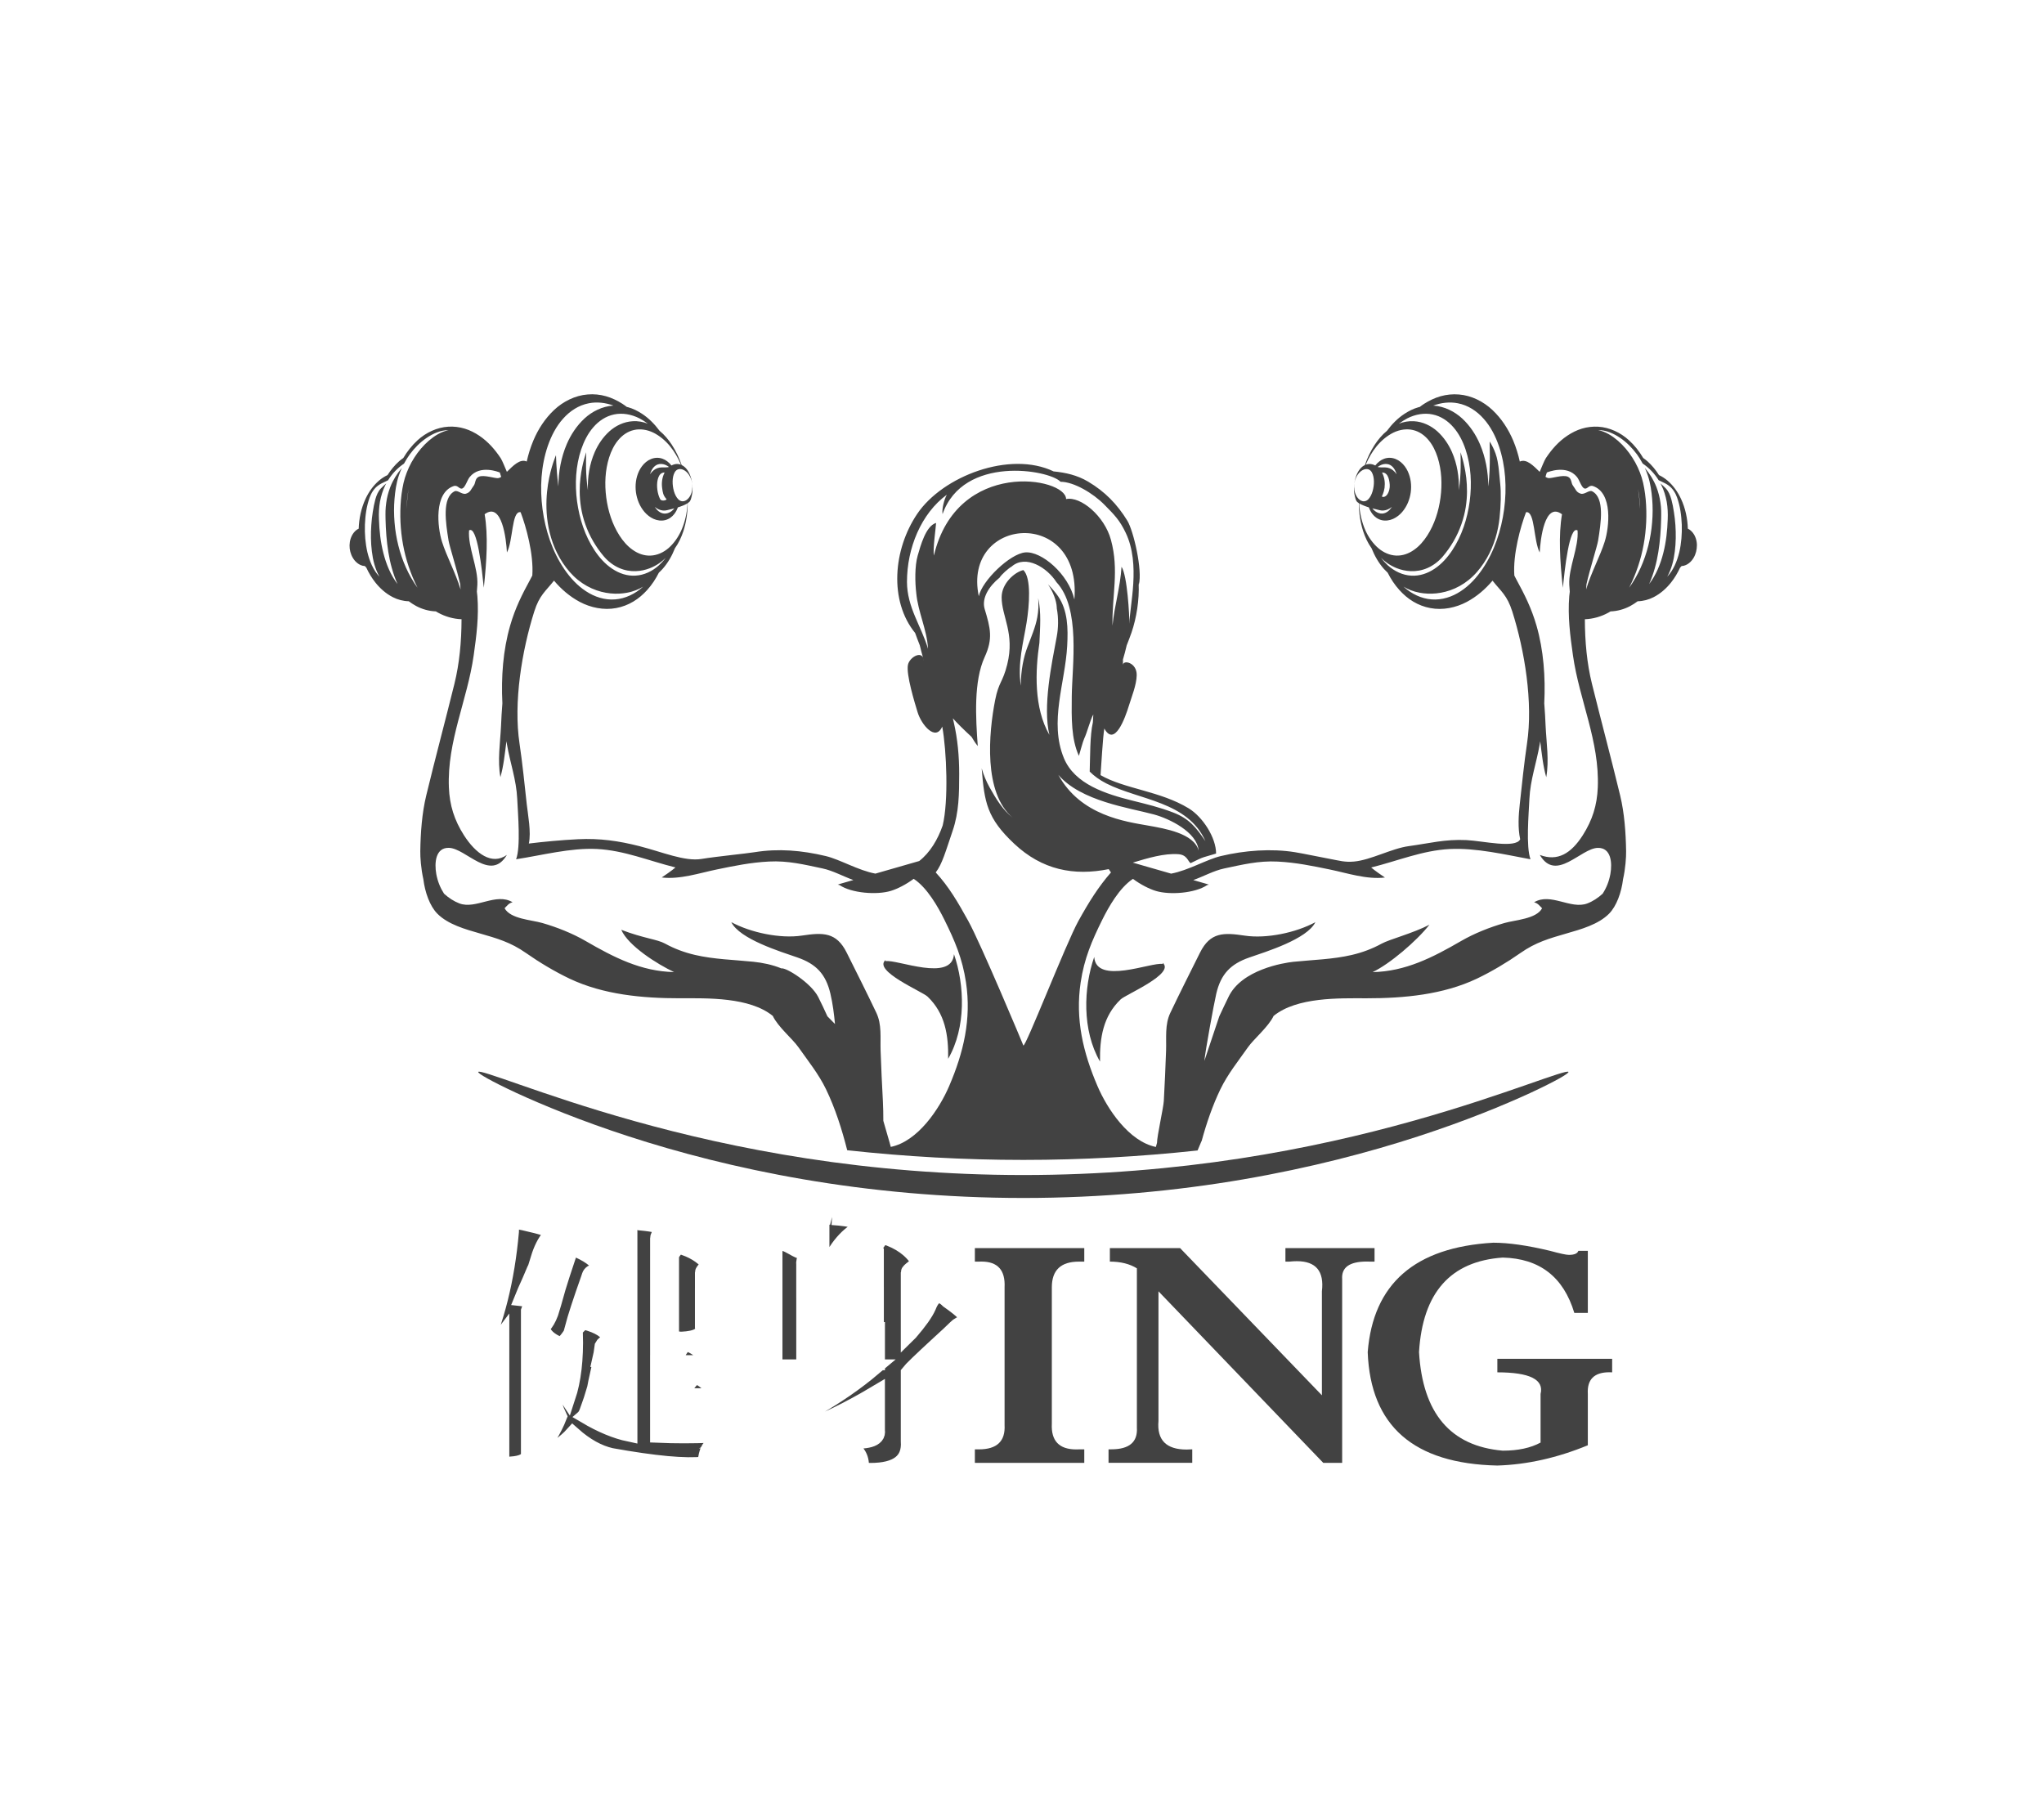 <?xml version="1.0" encoding="utf-8"?>
<!-- Generator: Adobe Illustrator 16.0.0, SVG Export Plug-In . SVG Version: 6.00 Build 0)  -->
<!DOCTYPE svg PUBLIC "-//W3C//DTD SVG 1.1//EN" "http://www.w3.org/Graphics/SVG/1.1/DTD/svg11.dtd">
<svg version="1.1" id="Layer_1" xmlns="http://www.w3.org/2000/svg" xmlns:xlink="http://www.w3.org/1999/xlink" x="0px" y="0px"
	 width="126.877px" height="112.438px" viewBox="0 0 126.877 112.438" enable-background="new 0 0 126.877 112.438"
	 xml:space="preserve">
<rect fill="#FFFFFF" width="126.877" height="112.438"/>
<path fill="#424242" d="M54.969,59.662v-0.07c-0.807,0.663,2.278,1.958,2.601,2.264c1.1,1.045,1.309,2.408,1.285,3.865
	c1.126-1.955,1.023-4.577,0.361-6.493C59.091,60.986,55.671,59.534,54.969,59.662"/>
<path fill="#424242" d="M72.168,59.766v0.07c-0.702-0.127-4.123,1.324-4.247-0.435c-0.662,1.916-0.765,4.538,0.36,6.494
	c-0.022-1.458,0.187-2.821,1.286-3.865C69.89,61.724,72.975,60.429,72.168,59.766"/>
<path fill="#424242" d="M105.188,33.24c-0.066-0.126-0.158-0.246-0.28-0.34c-0.041-0.032-0.088-0.059-0.138-0.082
	c-0.021-0.634-0.152-1.264-0.425-1.853c-0.196-0.419-0.469-0.815-0.836-1.131c-0.159-0.137-0.339-0.253-0.531-0.344
	c-0.197-0.314-0.435-0.606-0.718-0.859c-0.082-0.072-0.169-0.139-0.26-0.201c-0.241-0.408-0.535-0.785-0.893-1.109
	c-0.516-0.467-1.192-0.792-1.894-0.834c-0.349-0.021-0.697,0.021-1.023,0.12c-0.325,0.098-0.626,0.253-0.9,0.436
	c-0.55,0.367-0.982,0.863-1.334,1.395c-0.104,0.16-0.271,0.597-0.383,0.851c-0.378-0.368-0.816-0.833-1.234-0.64
	c-0.099-0.446-0.235-0.886-0.414-1.312c-0.296-0.697-0.718-1.354-1.283-1.886c-0.562-0.529-1.305-0.904-2.082-0.965
	c-0.386-0.033-0.774,0.007-1.139,0.11c-0.364,0.103-0.703,0.268-1.014,0.465c-0.097,0.062-0.19,0.13-0.281,0.199
	c-0.029,0.008-0.06,0.014-0.088,0.021c-0.308,0.089-0.59,0.23-0.847,0.398c-0.438,0.284-0.796,0.656-1.096,1.061
	c-0.304,0.248-0.552,0.549-0.761,0.865c-0.259,0.397-0.46,0.822-0.612,1.263c-0.058,0.027-0.109,0.059-0.155,0.096
	c-0.115,0.093-0.199,0.205-0.266,0.321c-0.11,0.195-0.176,0.402-0.215,0.612c-0.008,0.043-0.016,0.085-0.021,0.127
	c0.034-0.253,0.14-0.501,0.312-0.684c0.085-0.09,0.188-0.162,0.294-0.198c0.107-0.038,0.213-0.033,0.295,0
	c0.163,0.071,0.24,0.247,0.284,0.437c0.041,0.191,0.042,0.4,0.015,0.605c-0.028,0.206-0.082,0.407-0.172,0.582
	c-0.092,0.172-0.212,0.322-0.39,0.348c-0.088,0.012-0.191-0.013-0.285-0.078c-0.093-0.063-0.173-0.16-0.231-0.27
	c-0.118-0.22-0.154-0.487-0.121-0.742c-0.006,0.043-0.01,0.086-0.013,0.13c-0.017,0.213-0.009,0.43,0.047,0.646
	c0.035,0.13,0.055,0.291,0.174,0.379c0.022,0.018,0.046,0.033,0.071,0.05c0.007,0.59,0.089,1.181,0.273,1.752
	c0.122,0.365,0.286,0.725,0.518,1.048c0.186,0.462,0.431,0.905,0.771,1.289c0.074,0.08,0.15,0.156,0.23,0.231
	c0.195,0.386,0.433,0.752,0.73,1.078c0.246,0.272,0.53,0.521,0.855,0.714c0.323,0.194,0.688,0.335,1.069,0.404
	c0.766,0.145,1.579-0.023,2.261-0.386c0.619-0.331,1.15-0.792,1.594-1.317c0.518,0.658,0.905,0.899,1.227,1.917
	c0.765,2.421,1.3,5.632,0.912,8.205c-0.175,1.163-0.322,2.606-0.45,3.772c-0.071,0.651-0.127,1.448,0.027,2.159
	c-0.278,0.587-2.307,0.102-3.331,0.051c-1.351-0.065-2.295,0.201-3.587,0.375c-1.064,0.145-2.344,0.86-3.396,0.957
	c-0.567,0.053-0.907-0.056-1.477-0.161c-0.819-0.151-1.607-0.326-2.195-0.421c-1.456-0.233-3.103-0.115-4.602,0.243
	c-0.871,0.208-2.021,0.894-3.079,1.089l-2.379-0.684c0.938-0.284,1.952-0.588,2.829-0.523c0.549,0.04,0.592,0.449,0.758,0.557
	c0.918-0.46,0.766-0.338,1.583-0.597c0-0.999-0.836-2.279-1.7-2.806c-1.772-1.08-3.982-1.202-5.472-2.062
	c0.04-0.521,0.144-2.388,0.235-2.893c0.632,1.164,1.287-0.637,1.527-1.425c0.162-0.531,0.472-1.277,0.483-1.885
	c0.015-0.796-0.854-0.975-0.852-0.63c0.003-0.299,0,0-0.002-0.345c0.084-0.28,0.162-0.572,0.231-0.873
	c0.11-0.283,0.218-0.556,0.301-0.799c0.311-0.908,0.488-2.03,0.443-3.04c-0.004-0.104,0.005-0.001,0.01,0.074
	c0.24-0.889-0.329-3.355-0.713-3.978c-0.636-1.034-1.393-1.806-2.435-2.425c-0.683-0.404-1.397-0.56-2.141-0.634
	c-2.714-1.301-6.887,0.296-8.465,2.634c-1.503,2.226-1.751,5.408-0.13,7.396c0.082,0.236,0.186,0.498,0.291,0.771
	c0.062,0.261,0.128,0.514,0.199,0.76c-0.168-0.398-0.834-0.007-0.935,0.436c-0.132,0.593,0.435,2.417,0.597,2.95
	c0.24,0.787,1.119,1.841,1.53,0.891c0.277,1.521,0.396,4.626,0.027,6.142c-0.305,0.877-0.788,1.684-1.456,2.205l-2.719,0.781
	c-1.059-0.195-2.209-0.881-3.079-1.089c-1.5-0.358-2.948-0.477-4.405-0.243c-0.588,0.095-2.331,0.261-3.31,0.421
	c-1.042,0.172-2.438-0.433-3.865-0.796c-1.264-0.322-2.45-0.495-3.802-0.428c-1.023,0.05-2.147,0.157-3.052,0.268
	c0.154-0.711-0.056-1.773-0.128-2.425c-0.127-1.166-0.274-2.609-0.449-3.772c-0.388-2.573,0.148-5.784,0.913-8.205
	c0.321-1.018,0.708-1.259,1.226-1.917c0.443,0.525,0.975,0.986,1.594,1.317c0.682,0.362,1.496,0.53,2.261,0.386
	c0.382-0.069,0.745-0.21,1.069-0.404c0.325-0.193,0.609-0.441,0.856-0.714c0.296-0.326,0.535-0.692,0.729-1.078
	c0.079-0.075,0.157-0.151,0.229-0.231c0.342-0.384,0.588-0.827,0.771-1.289c0.232-0.323,0.396-0.683,0.519-1.048
	c0.185-0.571,0.268-1.162,0.272-1.752c0.025-0.017,0.05-0.032,0.073-0.05c0.119-0.088,0.138-0.249,0.173-0.379
	c0.056-0.217,0.063-0.434,0.047-0.646c-0.004-0.044-0.007-0.087-0.013-0.13c0.033,0.255-0.003,0.522-0.121,0.742
	c-0.059,0.109-0.139,0.206-0.231,0.27c-0.094,0.065-0.197,0.09-0.285,0.078c-0.178-0.025-0.298-0.176-0.39-0.348
	c-0.09-0.175-0.145-0.376-0.172-0.582c-0.026-0.205-0.026-0.414,0.015-0.605c0.044-0.189,0.12-0.365,0.284-0.437
	c0.082-0.033,0.188-0.038,0.294,0c0.106,0.036,0.21,0.108,0.296,0.198c0.171,0.183,0.276,0.431,0.311,0.684
	c-0.006-0.042-0.014-0.084-0.021-0.127c-0.039-0.21-0.104-0.417-0.214-0.612c-0.067-0.116-0.151-0.229-0.267-0.321
	c-0.045-0.037-0.099-0.068-0.155-0.096c-0.152-0.44-0.354-0.865-0.612-1.263c-0.209-0.316-0.457-0.617-0.761-0.865
	c-0.301-0.404-0.659-0.776-1.096-1.061c-0.258-0.168-0.54-0.31-0.847-0.398c-0.029-0.008-0.059-0.014-0.088-0.021
	c-0.091-0.069-0.184-0.137-0.281-0.199c-0.311-0.197-0.649-0.362-1.014-0.465c-0.364-0.104-0.752-0.144-1.139-0.11
	c-0.776,0.061-1.521,0.436-2.082,0.965c-0.564,0.532-0.987,1.188-1.282,1.886c-0.18,0.427-0.316,0.866-0.415,1.312
	c-0.418-0.193-0.856,0.271-1.232,0.64c-0.113-0.254-0.28-0.69-0.386-0.851c-0.351-0.531-0.783-1.027-1.333-1.395
	c-0.274-0.183-0.575-0.338-0.901-0.436c-0.325-0.099-0.674-0.142-1.022-0.12c-0.701,0.042-1.378,0.367-1.894,0.834
	c-0.356,0.324-0.651,0.701-0.893,1.109c-0.09,0.062-0.178,0.129-0.26,0.201c-0.282,0.253-0.521,0.545-0.718,0.859
	c-0.193,0.091-0.372,0.207-0.531,0.344c-0.367,0.315-0.64,0.712-0.836,1.131c-0.272,0.589-0.403,1.219-0.425,1.853
	c-0.049,0.023-0.097,0.05-0.138,0.082c-0.122,0.094-0.214,0.214-0.279,0.34c-0.133,0.257-0.17,0.54-0.14,0.811
	c0.033,0.271,0.137,0.539,0.323,0.758c0.094,0.107,0.211,0.202,0.352,0.266c0.081,0.037,0.174,0.058,0.267,0.062
	c0.008,0.01,0.015,0.021,0.023,0.028c0.021,0.026,0.045,0.05,0.068,0.075c0.15,0.324,0.335,0.636,0.561,0.921
	c0.289,0.362,0.647,0.685,1.077,0.905c0.302,0.156,0.647,0.249,0.993,0.256c0.147,0.109,0.301,0.21,0.464,0.298
	c0.371,0.197,0.794,0.317,1.219,0.331c0.047,0.027,0.092,0.056,0.139,0.081c0.44,0.241,0.947,0.389,1.455,0.406
	c-0.002,1.385-0.131,2.753-0.442,4.011c-0.575,2.33-1.181,4.579-1.749,6.929c-0.264,1.09-0.353,2.31-0.369,3.465
	c-0.005,0.357,0.04,1.069,0.189,1.728c0.1,0.818,0.404,1.674,0.869,2.144c0.668,0.674,1.758,0.972,2.618,1.22
	c1.093,0.315,1.934,0.553,2.883,1.22c0.827,0.58,1.786,1.154,2.702,1.591c2.098,0.997,4.535,1.222,6.859,1.22
	c1.693-0.003,4.312-0.081,5.76,1.095c0.318,0.677,1.22,1.415,1.593,1.945c0.614,0.872,1.256,1.664,1.715,2.615
	c0.571,1.186,0.983,2.478,1.312,3.778c3.616,0.396,7.274,0.6,10.907,0.6h0.05c3.595,0,7.213-0.199,10.791-0.586
	c0.077-0.19,0.157-0.379,0.238-0.567c0.004-0.01,0.011-0.015,0.015-0.022c0.302-1.104,0.673-2.191,1.159-3.202
	c0.46-0.951,1.101-1.743,1.715-2.615c0.374-0.53,1.274-1.269,1.592-1.945c1.448-1.176,4.068-1.098,5.761-1.095
	c2.324,0.002,4.763-0.223,6.859-1.22c0.916-0.437,1.875-1.011,2.702-1.591c0.949-0.667,1.791-0.904,2.883-1.22
	c0.859-0.248,1.95-0.546,2.618-1.22c0.465-0.47,0.77-1.325,0.869-2.144c0.149-0.658,0.195-1.37,0.189-1.728
	c-0.017-1.155-0.106-2.375-0.369-3.465c-0.568-2.35-1.173-4.599-1.75-6.929c-0.312-1.258-0.439-2.626-0.441-4.011
	c0.508-0.018,1.014-0.165,1.455-0.406c0.047-0.025,0.093-0.054,0.139-0.081c0.424-0.014,0.849-0.134,1.219-0.331
	c0.163-0.088,0.316-0.188,0.464-0.298c0.345-0.007,0.691-0.1,0.993-0.256c0.43-0.221,0.788-0.543,1.077-0.905
	c0.227-0.285,0.411-0.597,0.561-0.921c0.023-0.025,0.047-0.049,0.069-0.075c0.008-0.008,0.015-0.019,0.022-0.028
	c0.093-0.004,0.185-0.024,0.266-0.062c0.143-0.063,0.259-0.158,0.353-0.266c0.188-0.219,0.291-0.487,0.323-0.758
	C105.356,33.78,105.319,33.497,105.188,33.24 M85.632,31.666c0.166,0.046,0.355,0.025,0.512-0.044
	c0.097-0.041,0.183-0.098,0.26-0.161c-0.148,0.223-0.344,0.4-0.598,0.418c-0.144,0.008-0.303-0.041-0.441-0.146
	c-0.066-0.049-0.127-0.11-0.182-0.177C85.39,31.611,85.563,31.647,85.632,31.666 M85.804,29.364
	c-0.006-0.012-0.013-0.022-0.02-0.034c0.057-0.002,0.11,0.007,0.155,0.026c0.163,0.07,0.24,0.246,0.284,0.437
	c0.041,0.191,0.066,0.404,0.015,0.605c-0.151,0.58-0.502,0.452-0.455,0.4c0,0,0.119-0.221,0.161-0.522
	C85.982,29.973,85.946,29.653,85.804,29.364 M85.985,29.014c-0.121,0-0.393,0.004-0.473-0.028c0.075-0.056,0.154-0.101,0.237-0.134
	c0.16-0.064,0.326-0.07,0.462-0.024c0.255,0.09,0.399,0.337,0.482,0.61c-0.062-0.091-0.136-0.176-0.226-0.247
	C86.336,29.083,86.158,29.014,85.985,29.014 M84.758,32.928c-0.235-0.527-0.36-1.104-0.392-1.686
	c0.173,0.104,0.392,0.188,0.602,0.253c0.053,0.142,0.123,0.282,0.222,0.41c0.13,0.17,0.323,0.319,0.562,0.379
	c0.237,0.061,0.503,0.024,0.724-0.076c0.223-0.101,0.41-0.253,0.561-0.427c0.302-0.351,0.472-0.783,0.532-1.222
	c0.058-0.438,0.007-0.9-0.192-1.318c-0.1-0.207-0.239-0.403-0.43-0.56c-0.186-0.156-0.434-0.261-0.68-0.264
	c-0.246-0.005-0.473,0.088-0.642,0.22c-0.101,0.075-0.185,0.163-0.259,0.257c-0.109-0.058-0.233-0.095-0.355-0.094
	c-0.083,0-0.162,0.017-0.235,0.044c0.174-0.415,0.398-0.806,0.681-1.15c0.29-0.351,0.644-0.646,1.034-0.84
	c0.393-0.19,0.825-0.253,1.212-0.162c0.391,0.088,0.719,0.323,0.972,0.628c0.258,0.305,0.436,0.681,0.562,1.072
	c0.25,0.791,0.29,1.654,0.179,2.493c-0.111,0.838-0.374,1.662-0.823,2.359c-0.225,0.347-0.495,0.662-0.823,0.889
	c-0.324,0.229-0.705,0.37-1.104,0.353c-0.397-0.014-0.8-0.188-1.129-0.477C85.21,33.721,84.944,33.343,84.758,32.928 M86.142,35.088
	c-0.149-0.138-0.287-0.289-0.414-0.451c0.007,0.005,0.013,0.009,0.02,0.014c0.201,0.197,0.512,0.443,0.965,0.622
	c0.249,0.096,0.541,0.169,0.868,0.18c0.325,0.012,0.687-0.045,1.033-0.198c0.348-0.152,0.672-0.397,0.936-0.701
	c0.251-0.297,0.473-0.607,0.676-0.956c0.404-0.692,0.648-1.434,0.756-2.115c0.109-0.683,0.091-1.304,0.034-1.812
	c-0.06-0.509-0.156-0.908-0.23-1.181c-0.076-0.271-0.128-0.419-0.128-0.419l0.01,0.436c0.004,0.28,0.006,0.684-0.03,1.172
	c-0.018,0.233-0.045,0.486-0.085,0.752c0.028-0.807-0.097-1.625-0.429-2.38c-0.208-0.471-0.506-0.912-0.899-1.271
	c-0.393-0.355-0.913-0.604-1.446-0.633c-0.331-0.023-0.653,0.037-0.947,0.153c0.169-0.127,0.346-0.239,0.528-0.334
	c0.499-0.253,1.058-0.348,1.567-0.24c0.512,0.104,0.953,0.404,1.292,0.796c0.343,0.392,0.585,0.877,0.755,1.382
	c0.339,1.021,0.396,2.138,0.254,3.219c-0.145,1.081-0.491,2.145-1.086,3.041c-0.296,0.444-0.657,0.849-1.091,1.138
	c-0.43,0.29-0.936,0.464-1.457,0.429C87.069,35.701,86.556,35.463,86.142,35.088 M93.366,31.608
	c-0.178,1.319-0.606,2.618-1.343,3.709c-0.368,0.542-0.815,1.032-1.354,1.382c-0.533,0.352-1.162,0.558-1.805,0.507
	c-0.633-0.046-1.25-0.34-1.744-0.793c0.252,0.157,0.589,0.303,1.008,0.38c0.608,0.114,1.397,0.081,2.186-0.271
	c0.391-0.174,0.777-0.429,1.115-0.756c0.086-0.082,0.167-0.168,0.246-0.258c0.075-0.087,0.149-0.176,0.22-0.269
	c0.143-0.186,0.274-0.383,0.394-0.589c0.479-0.828,0.707-1.711,0.792-2.5c0.085-0.793,0.103-1.57,0.038-2.153
	c-0.09-0.837-0.062-0.816-0.159-1.365c-0.122-0.695-0.495-1.224-0.493-1.225c-0.008-0.001,0.062,1.569-0.071,2.674
	c-0.004,0.034-0.009,0.072-0.014,0.109c-0.005-0.896-0.165-1.793-0.523-2.63c-0.252-0.584-0.613-1.134-1.093-1.58
	c-0.479-0.443-1.111-0.755-1.769-0.801c-0.012-0.002-0.023-0.001-0.035-0.002c0.497-0.184,1.028-0.244,1.526-0.146
	c0.632,0.119,1.184,0.482,1.606,0.961c0.429,0.477,0.731,1.068,0.944,1.687C93.464,28.925,93.54,30.289,93.366,31.608 M41.86,31.557
	c-0.056,0.066-0.115,0.128-0.182,0.177c-0.138,0.104-0.298,0.153-0.441,0.146c-0.253-0.018-0.45-0.195-0.598-0.418
	c0.077,0.063,0.164,0.12,0.26,0.161c0.156,0.069,0.346,0.09,0.512,0.044C41.479,31.647,41.653,31.611,41.86,31.557 M41.099,30.276
	c0.042,0.302,0.057,0.465,0.271,0.705c0.046,0.053-0.302,0.171-0.394-0.001c-0.09-0.175-0.145-0.377-0.172-0.582
	c-0.026-0.206-0.025-0.414,0.016-0.605c0.043-0.19,0.12-0.366,0.283-0.437c0.045-0.02,0.099-0.028,0.155-0.026
	c-0.007,0.012-0.014,0.022-0.02,0.034C41.097,29.653,41.06,29.973,41.099,30.276 M41.058,29.014c-0.173,0-0.351,0.069-0.484,0.177
	c-0.089,0.071-0.162,0.156-0.225,0.247c0.082-0.273,0.228-0.521,0.482-0.61c0.136-0.046,0.302-0.04,0.463,0.024
	c0.082,0.033,0.161,0.078,0.235,0.134C41.449,29.018,41.179,29.014,41.058,29.014 M40.553,26.854
	c0.391,0.194,0.745,0.489,1.034,0.84c0.282,0.345,0.508,0.735,0.68,1.15c-0.072-0.027-0.152-0.044-0.235-0.044
	c-0.121-0.001-0.245,0.036-0.354,0.094c-0.074-0.094-0.158-0.182-0.259-0.257c-0.169-0.132-0.396-0.225-0.643-0.22
	c-0.244,0.003-0.493,0.107-0.68,0.264c-0.189,0.156-0.329,0.353-0.43,0.56c-0.198,0.418-0.249,0.88-0.191,1.318
	c0.061,0.438,0.23,0.871,0.532,1.222c0.151,0.174,0.337,0.326,0.561,0.427c0.221,0.101,0.486,0.137,0.724,0.076
	c0.239-0.06,0.433-0.209,0.562-0.379c0.1-0.128,0.17-0.269,0.223-0.41c0.21-0.065,0.43-0.149,0.601-0.253
	c-0.03,0.582-0.155,1.158-0.391,1.686c-0.187,0.415-0.452,0.793-0.777,1.082c-0.329,0.288-0.73,0.463-1.129,0.477
	c-0.4,0.018-0.779-0.124-1.104-0.353c-0.328-0.227-0.6-0.542-0.824-0.889c-0.447-0.697-0.711-1.521-0.822-2.359
	c-0.11-0.839-0.071-1.702,0.18-2.493c0.126-0.392,0.305-0.768,0.562-1.072c0.253-0.305,0.581-0.54,0.972-0.628
	C39.728,26.602,40.16,26.664,40.553,26.854 M39.686,25.966c0.184,0.095,0.359,0.207,0.528,0.334
	c-0.294-0.116-0.615-0.177-0.946-0.153c-0.534,0.029-1.055,0.277-1.447,0.633c-0.394,0.358-0.691,0.8-0.899,1.271
	c-0.331,0.755-0.457,1.573-0.429,2.38c-0.041-0.266-0.067-0.519-0.085-0.752c-0.036-0.488-0.035-0.892-0.031-1.172l0.011-0.436
	c0.002,0-0.052,0.147-0.127,0.419c-0.075,0.272-0.172,0.672-0.23,1.181c-0.059,0.508-0.076,1.129,0.033,1.812
	c0.107,0.682,0.352,1.423,0.756,2.115c0.203,0.349,0.425,0.659,0.677,0.956c0.263,0.304,0.588,0.549,0.935,0.701
	c0.347,0.153,0.709,0.21,1.034,0.198c0.326-0.011,0.619-0.084,0.867-0.18c0.454-0.179,0.765-0.425,0.965-0.622
	c0.008-0.005,0.014-0.009,0.02-0.014c-0.127,0.162-0.265,0.313-0.414,0.451c-0.414,0.375-0.928,0.613-1.449,0.642
	c-0.522,0.035-1.028-0.139-1.457-0.429c-0.436-0.289-0.796-0.693-1.092-1.138c-0.594-0.896-0.94-1.96-1.086-3.041
	c-0.143-1.081-0.085-2.197,0.254-3.219c0.172-0.505,0.412-0.99,0.755-1.382c0.339-0.392,0.78-0.691,1.293-0.796
	C38.629,25.618,39.187,25.713,39.686,25.966 M34.004,27.679c0.214-0.618,0.517-1.21,0.945-1.687
	c0.423-0.479,0.975-0.842,1.607-0.961c0.498-0.098,1.028-0.037,1.526,0.146c-0.013,0.001-0.024,0-0.037,0.002
	c-0.656,0.046-1.29,0.357-1.768,0.801c-0.479,0.446-0.841,0.996-1.093,1.58c-0.358,0.837-0.519,1.734-0.523,2.63
	c-0.005-0.037-0.01-0.075-0.014-0.109c-0.133-1.104-0.129-1.829-0.136-1.828c0.001,0-0.072,0.165-0.174,0.473
	c-0.102,0.309-0.231,0.763-0.322,1.344c-0.089,0.58-0.139,1.288-0.054,2.081c0.085,0.789,0.313,1.672,0.793,2.5
	c0.119,0.206,0.251,0.403,0.393,0.589c0.07,0.093,0.146,0.182,0.22,0.269c0.079,0.09,0.161,0.176,0.246,0.258
	c0.339,0.327,0.725,0.582,1.116,0.756c0.788,0.353,1.576,0.386,2.185,0.271c0.419-0.077,0.756-0.223,1.008-0.38
	c-0.494,0.453-1.111,0.747-1.744,0.793c-0.643,0.051-1.271-0.155-1.805-0.507c-0.538-0.35-0.986-0.84-1.354-1.382
	c-0.737-1.091-1.165-2.39-1.343-3.709C33.503,30.289,33.579,28.925,34.004,27.679 M71.296,51.251
	c-1.417-0.251-4.217-0.617-5.601-3.154c1.408,1.646,4.409,2.043,5.933,2.458c0.954,0.259,2.68,1.091,2.774,2.242
	C74.125,51.728,72.286,51.428,71.296,51.251 M57.331,40.932c0.001,0.002,0.001,0.005,0.001,0.005S57.332,40.934,57.331,40.932
	c0-0.071,0-0.126,0.002,0.007C57.333,41.129,57.331,41.02,57.331,40.932 M57.969,34.487c-0.071-0.424,0.123-1.73,0.137-2.027
	c-0.643,0.187-0.968,1.434-1.142,2.027c-0.188,0.644-0.169,1.679-0.088,2.336c0.107,1.157,0.653,2.232,0.727,3.409v0.033
	c-0.412-1.396-1.302-2.564-1.304-4.148c0-2.094,0.878-4.238,2.474-5.409c-0.164,0.292-0.318,0.88-0.265,1.203
	c1.289-3.681,6.624-2.755,7.324-2.006c0.823,0,2.015,0.708,2.722,1.425c0.618,0.627,0.944,0.948,1.325,1.747
	c0.938,1.964,0.232,4.526,0.228,5.646c-0.002-0.499-0.125-2.991-0.49-3.542c-0.076,1.274-0.443,2.416-0.56,3.658
	c-0.04-1.885,0.421-3.423-0.097-5.328c-0.399-1.479-1.881-2.722-2.784-2.533C66.168,29.623,59.401,28.436,57.969,34.487
	 M66.69,37.213c-0.355-1.572-2.039-3.014-3.053-2.924c-0.942,0.082-2.677,1.752-2.881,2.721
	C59.723,32.04,67.158,31.461,66.69,37.213 M26.614,27.358c-0.35,0.305-0.65,0.66-0.897,1.049c-0.251,0.386-0.441,0.807-0.58,1.242
	c-0.069,0.219-0.116,0.438-0.156,0.668c-0.041,0.229-0.072,0.46-0.093,0.691c-0.04,0.464-0.049,0.933-0.029,1.399
	c0.023,0.467,0.072,0.934,0.158,1.396c0.167,0.924,0.47,1.826,0.9,2.679c-0.561-0.775-0.954-1.678-1.19-2.616
	c-0.117-0.47-0.198-0.95-0.236-1.435c-0.041-0.483-0.044-0.971-0.003-1.458c0.041-0.483,0.107-0.972,0.266-1.447
	c0.054-0.164,0.119-0.323,0.19-0.48c-0.309,0.362-0.555,0.765-0.722,1.195c-0.119,0.312-0.205,0.636-0.247,0.967
	c-0.024,0.165-0.039,0.332-0.045,0.499c-0.007,0.166,0.001,0.336,0.001,0.508c0.015,0.689,0.066,1.375,0.174,2.053
	c0.11,0.678,0.286,1.345,0.571,1.986c-0.429-0.561-0.702-1.234-0.878-1.922c-0.178-0.689-0.253-1.399-0.275-2.105
	c-0.016-0.35,0.001-0.724,0.062-1.08c0.066-0.358,0.174-0.711,0.336-1.038c0.017-0.035,0.038-0.069,0.056-0.104
	c-0.118,0.107-0.238,0.209-0.336,0.315c-0.175,0.188-0.268,0.417-0.341,0.671c-0.066,0.253-0.122,0.52-0.161,0.789
	c-0.044,0.269-0.072,0.54-0.091,0.812c-0.038,0.544-0.033,1.093,0.035,1.635c0.065,0.542,0.195,1.08,0.471,1.571
	c-0.391-0.413-0.613-0.968-0.749-1.521c-0.129-0.56-0.172-1.135-0.154-1.706c0.024-0.573,0.095-1.142,0.297-1.698
	c0.101-0.274,0.274-0.562,0.529-0.739c0.123-0.091,0.253-0.153,0.38-0.213l0.23-0.109c0.255-0.414,0.597-0.771,0.991-1.035
	c0.105-0.195,0.222-0.386,0.351-0.565c0.293-0.397,0.644-0.753,1.05-1.03c0.402-0.272,0.875-0.486,1.359-0.48
	C27.368,26.799,26.966,27.059,26.614,27.358 M25.362,30.359c-0.062,0.411-0.104,0.826-0.125,1.239
	C25.247,31.182,25.287,30.766,25.362,30.359 M27.844,33.557c0.059,0.36,0.521,1.805,0.722,2.703c0.009,0.11,0.017,0.221,0.024,0.331
	c-0.307-1.03-0.875-2.075-1.155-2.967c-0.281-0.893-0.514-3.025,0.721-3.451c0.271-0.093,0.354,0.23,0.553,0.142
	c0.174-0.079,0.295-0.516,0.445-0.702c0.638-0.796,1.827-0.302,1.871-0.283c0.033,0.093,0.063,0.184,0.085,0.271
	c-0.06,0.039-0.115,0.066-0.169,0.076c-0.196,0.038-0.904-0.229-1.224-0.083c-0.242,0.11-0.193,0.4-0.312,0.552
	c-0.169,0.215-0.191,0.409-0.478,0.497c-0.249,0.076-0.519-0.244-0.713-0.146C27.421,30.897,27.668,32.462,27.844,33.557
	 M58.921,67.406c-0.61,1.427-1.945,3.439-3.627,3.785c-0.023-0.084-0.045-0.166-0.068-0.249c-0.127-0.444-0.257-0.904-0.395-1.37
	c-0.001-0.414-0.007-0.823-0.028-1.229c-0.056-1.039-0.106-2.09-0.142-3.133c-0.027-0.806,0.084-1.613-0.264-2.344
	c-0.583-1.228-1.234-2.517-1.84-3.732c-0.64-1.286-1.479-1.256-2.775-1.061c-1.355,0.204-3.18-0.182-4.388-0.833
	c0.518,1.053,3.052,1.829,4.105,2.193c1.158,0.402,1.761,1.029,2.046,2.246c0.147,0.624,0.225,1.255,0.285,1.884l-0.47-0.477
	c-0.184-0.407-0.374-0.808-0.57-1.199c-0.437-0.862-1.981-1.84-2.291-1.777c-0.553-0.228-1.155-0.35-1.743-0.412
	c-1.203-0.123-2.44-0.148-3.619-0.424c-0.649-0.151-1.271-0.381-1.857-0.703c-0.492-0.271-1.324-0.321-2.717-0.856
	c0.435,0.997,2.233,2.132,3.278,2.624c-2.042-0.038-3.746-0.918-5.493-1.93c-0.83-0.481-1.78-0.854-2.685-1.116
	c-0.675-0.195-1.981-0.249-2.342-0.917c0.157-0.154,0.255-0.312,0.496-0.371c-1.031-0.621-2.271,0.46-3.302,0.072
	c-0.337-0.127-0.661-0.339-0.952-0.603c-0.229-0.354-0.397-0.756-0.482-1.22c-0.125-0.691-0.052-1.646,0.782-1.626
	c1.058,0.024,2.591,2.151,3.6,0.438c-0.932,0.667-1.942-0.09-2.662-1.215c-0.605-0.947-0.893-1.866-0.938-2.974
	c-0.115-2.878,1.145-5.413,1.54-8.199c0.171-1.203,0.329-2.434,0.228-3.675c-0.008-0.098-0.02-0.188-0.031-0.28
	c0.014-0.144,0.024-0.286,0.031-0.428c0.053-1.051-0.598-2.342-0.515-3.372c0.515-0.331,0.803,2.497,0.915,3.559
	c0.181-1.667,0.275-3.255,0.052-4.562c1.076-0.805,1.344,1.571,1.383,2.374c0.388-0.747,0.29-2.543,0.823-2.505
	c0.01,0.067,0.02,0.136,0.028,0.203c-0.009-0.067-0.019-0.136-0.027-0.202c0.009,0,0.018,0,0.025,0.002
	c0.335,0.875,0.821,2.606,0.727,3.931c-0.032,0.067-0.067,0.135-0.104,0.201c-0.538,0.988-0.956,1.812-1.274,2.916
	c-0.438,1.52-0.562,3.186-0.48,4.817c-0.043,0.478-0.062,0.958-0.084,1.407c-0.05,1.045-0.227,2.149-0.039,3.175
	c0.197-0.678,0.276-1.452,0.375-2.23c0.01,0.062,0.021,0.124,0.03,0.185c0.198,1.16,0.585,2.206,0.64,3.394
	c0.044,0.957,0.222,2.978-0.07,3.748c0.115-0.109,0,0,0,0c1.574-0.238,3.383-0.721,5.02-0.637c1.697,0.088,3.215,0.735,4.873,1.146
	c-0.223,0.193-0.711,0.529-0.854,0.622c1.137,0.135,2.348-0.277,3.404-0.494c1.095-0.227,2.12-0.438,3.253-0.495
	c1.193-0.062,2.197,0.191,3.322,0.428c0.646,0.136,1.272,0.489,1.917,0.72l-0.927,0.266c0.005,0.004,0.009,0.006,0.013,0.01
	c-0.02,0.002-0.041,0.003-0.062,0.007c0.038,0.011,0.078,0.021,0.117,0.029c0.743,0.507,2.322,0.625,3.184,0.362
	c0.411-0.125,0.945-0.396,1.419-0.749c0.839,0.549,1.518,1.754,1.904,2.536c0.652,1.315,1.121,2.415,1.342,3.886
	C60.307,63.264,59.809,65.333,58.921,67.406 M63.521,64.891c0.004-0.007-2.648-6.335-3.416-7.723
	c-0.651-1.175-1.2-2.122-2.022-3.014c0.405-0.524,0.605-1.281,1.05-2.583c0.396-1.158,0.405-2.301,0.407-3.537
	c0.001-1.091-0.099-2.167-0.336-3.197c-0.021-0.088-0.039-0.17-0.058-0.251c0.251,0.287,0.692,0.72,1.161,1.153
	c0.125,0.218,0.255,0.411,0.386,0.569c-0.128-1.751-0.263-4.022,0.43-5.527c0.521-1.136,0.359-1.781,0-2.972
	c-0.203-0.672,0.256-1.411,0.926-1.955c0.108-0.188,0.547-0.576,0.745-0.685c0.883-0.771,2.211,0.069,2.786,0.971
	c1.508,1.619,0.972,5.154,0.948,7.075c-0.015,1.36-0.038,2.649,0.443,3.705c-0.001-0.001-0.001-0.001-0.001-0.001
	c0.07-0.222,0.247-0.903,0.331-1.076c0.184-0.383,0.362-1.128,0.564-1.496c-0.009,0.04-0.018,0.448-0.027,0.489
	c-0.19,0.824-0.165,2.189-0.197,3.058c0.274,0.276,0.615,0.524,1.037,0.739c2.032,1.035,5.049,1.107,6.145,3.577
	c-0.581-0.854-1.008-1.394-1.995-1.774c-0.853-0.329-1.66-0.52-2.538-0.739c-1.624-0.408-3.581-1.007-4.252-2.641
	c-0.926-2.252,0.08-4.656,0.205-6.962c0.06-1.089,0.042-2.199-0.565-3.084c-0.124-0.181-0.356-0.465-0.625-0.74
	c0.32,0.47,0.522,1.01,0.543,1.425c0.001,0.021,0.001,0.042,0.001,0.063c0.122,0.633,0.09,1.268-0.001,1.753
	c-0.319,1.709-0.877,4.343-0.457,6.104c-0.973-1.685-0.877-3.977-0.62-5.713c0.043-0.948,0.12-1.902-0.077-2.777
	c0.037,0.411,0.014,0.825-0.054,1.186c-0.113,0.626-0.389,1.254-0.612,1.849c-0.225,0.594-0.412,1.41-0.412,2.404
	c-0.211-1.406,0.167-2.718,0.357-3.907c0.175-1.081,0.304-2.786-0.199-3.271c-0.541,0.128-1.348,0.823-1.348,1.691
	c0,1.195,0.832,2.23,0.346,4.173c-0.287,1.144-0.521,1.052-0.749,2.207c-0.396,2.019-0.748,5.782,1.106,7.313
	c-0.636-0.491-1.059-1.199-1.451-1.896c-0.21-0.375-0.372-0.771-0.49-1.181c0.167,2.111,0.327,3.091,2.017,4.678
	c1.731,1.628,3.697,2.014,5.867,1.578c0.044,0.072,0.091,0.141,0.141,0.205c-0.78,0.892-1.371,1.839-2.022,3.014
	C66.17,58.556,63.622,65.114,63.521,64.891 M99.179,48.879c-0.045,1.107-0.332,2.026-0.936,2.974
	c-0.722,1.125-1.56,1.635-2.662,1.215c1.007,1.714,2.539-0.413,3.598-0.438c0.833-0.02,0.906,0.935,0.781,1.626
	c-0.084,0.464-0.251,0.866-0.481,1.22c-0.291,0.264-0.614,0.476-0.952,0.603c-1.031,0.388-2.271-0.693-3.302-0.072
	c0.241,0.06,0.339,0.217,0.497,0.371c-0.36,0.668-1.668,0.722-2.343,0.917c-0.904,0.262-1.854,0.635-2.685,1.116
	c-1.747,1.012-3.451,1.892-5.493,1.93c1.046-0.492,2.731-1.923,3.53-2.944c-1.018,0.535-2.477,0.906-2.969,1.177
	c-0.587,0.322-1.208,0.552-1.857,0.703c-1.178,0.275-2.416,0.301-3.62,0.424c-0.587,0.062-3.227,0.479-4.032,2.189
	c-0.187,0.396-0.388,0.792-0.57,1.199l-0.926,2.767c0.06-0.63,0.594-3.55,0.74-4.174c0.284-1.217,0.887-1.844,2.046-2.246
	c1.054-0.364,3.588-1.141,4.105-2.193c-1.208,0.651-3.032,1.037-4.388,0.833c-1.297-0.195-2.136-0.226-2.775,1.061
	c-0.605,1.216-1.257,2.505-1.84,3.732c-0.349,0.73-0.237,1.538-0.264,2.344c-0.033,1.043-0.086,2.094-0.141,3.133
	c-0.022,0.402-0.418,2.167-0.423,2.592c0.076-0.265,0.292-1.008-0.001,0.007c-0.023,0.083-0.045,0.165-0.068,0.249
	c-1.681-0.346-3.017-2.358-3.627-3.785c-0.888-2.073-1.386-4.143-1.041-6.434c0.221-1.471,0.689-2.57,1.342-3.886
	c0.388-0.782,1.066-1.987,1.904-2.536c0.474,0.354,1.008,0.624,1.419,0.749c0.861,0.263,2.44,0.145,3.184-0.362
	c0.04-0.009,0.079-0.019,0.117-0.029c-0.021-0.004-0.042-0.005-0.062-0.007c0.003-0.004,0.009-0.006,0.013-0.01l-0.928-0.266
	c0.646-0.23,1.272-0.584,1.918-0.72c1.126-0.236,2.128-0.489,3.323-0.428c1.132,0.057,2.157,0.269,3.252,0.495
	c1.057,0.217,2.268,0.629,3.404,0.494c-0.143-0.093-0.631-0.429-0.854-0.622c1.657-0.41,3.176-1.058,4.873-1.146
	c1.631-0.084,3.49,0.354,4.998,0.633c-0.02-0.025-0.028-0.044,0.021,0.004c-0.292-0.771-0.114-2.791-0.07-3.748
	c0.055-1.188,0.441-2.233,0.64-3.394c0.011-0.061,0.021-0.123,0.03-0.185c0.099,0.778,0.178,1.553,0.375,2.23
	c0.188-1.025,0.011-2.13-0.039-3.175c-0.022-0.449-0.041-0.93-0.084-1.407c0.081-1.632-0.042-3.298-0.479-4.817
	c-0.319-1.104-0.737-1.928-1.275-2.916c-0.036-0.066-0.07-0.134-0.103-0.201c-0.096-1.324,0.39-3.056,0.726-3.931
	c0.009-0.002,0.018-0.002,0.026-0.002c-0.01,0.066-0.02,0.135-0.028,0.202c0.009-0.067,0.019-0.136,0.028-0.203
	c0.533-0.038,0.436,1.758,0.823,2.505c0.039-0.803,0.308-3.179,1.383-2.374c-0.223,1.307-0.129,2.895,0.052,4.562
	c0.111-1.062,0.4-3.89,0.915-3.559c0.083,1.03-0.567,2.321-0.515,3.372c0.007,0.142,0.019,0.284,0.032,0.428
	c-0.012,0.092-0.023,0.183-0.032,0.28c-0.102,1.241,0.057,2.472,0.229,3.675C98.034,43.466,99.295,46.001,99.179,48.879
	 M99.608,33.624c-0.28,0.892-0.848,1.937-1.155,2.967c0.008-0.11,0.016-0.221,0.025-0.331c0.199-0.898,0.662-2.343,0.721-2.703
	c0.177-1.095,0.423-2.659-0.37-3.061c-0.194-0.098-0.463,0.223-0.713,0.146c-0.286-0.088-0.309-0.282-0.477-0.497
	c-0.12-0.151-0.071-0.441-0.313-0.552c-0.319-0.146-1.026,0.121-1.224,0.083c-0.053-0.01-0.109-0.037-0.169-0.076
	c0.021-0.088,0.052-0.179,0.085-0.271c0.045-0.019,1.232-0.513,1.872,0.283c0.15,0.187,0.27,0.623,0.444,0.702
	c0.197,0.089,0.281-0.234,0.553-0.142C100.122,30.599,99.89,32.731,99.608,33.624 M104.239,34.276
	c-0.137,0.553-0.358,1.107-0.749,1.521c0.275-0.491,0.404-1.029,0.471-1.571c0.068-0.542,0.073-1.091,0.036-1.635
	c-0.021-0.271-0.048-0.543-0.093-0.812c-0.037-0.27-0.094-0.536-0.16-0.789c-0.073-0.254-0.166-0.483-0.341-0.671
	c-0.099-0.106-0.218-0.208-0.336-0.315c0.018,0.035,0.038,0.069,0.056,0.104c0.163,0.327,0.269,0.68,0.335,1.038
	c0.061,0.356,0.077,0.73,0.062,1.08c-0.023,0.706-0.099,1.416-0.275,2.105c-0.175,0.688-0.449,1.361-0.878,1.922
	c0.285-0.642,0.46-1.309,0.57-1.986c0.108-0.678,0.16-1.363,0.175-2.053c0.001-0.172,0.008-0.342,0.002-0.508
	c-0.006-0.167-0.021-0.334-0.045-0.499c-0.043-0.331-0.129-0.654-0.247-0.967c-0.168-0.431-0.414-0.833-0.723-1.195
	c0.071,0.157,0.137,0.316,0.19,0.48c0.158,0.476,0.226,0.964,0.266,1.447c0.041,0.487,0.038,0.975-0.004,1.458
	c-0.037,0.484-0.118,0.965-0.235,1.435c-0.236,0.938-0.629,1.841-1.19,2.616c0.431-0.853,0.733-1.755,0.9-2.679
	c0.086-0.462,0.135-0.929,0.158-1.396c0.021-0.467,0.011-0.936-0.03-1.399c-0.021-0.231-0.052-0.463-0.092-0.691
	c-0.04-0.23-0.087-0.449-0.156-0.668c-0.138-0.436-0.329-0.856-0.581-1.242c-0.246-0.389-0.547-0.744-0.896-1.049
	c-0.352-0.3-0.754-0.56-1.223-0.659c0.486-0.006,0.956,0.208,1.359,0.48c0.407,0.277,0.757,0.633,1.05,1.03
	c0.129,0.18,0.245,0.37,0.351,0.565c0.396,0.265,0.735,0.621,0.991,1.035l0.229,0.109c0.128,0.06,0.259,0.122,0.381,0.213
	c0.256,0.178,0.429,0.465,0.529,0.739c0.201,0.557,0.271,1.125,0.297,1.698C104.411,33.142,104.368,33.717,104.239,34.276
	 M101.681,30.359c0.076,0.406,0.116,0.822,0.125,1.239C101.784,31.186,101.742,30.771,101.681,30.359"/>
<path fill="#424242" d="M50.102,71.91c-4.093-0.629-7.725-1.482-10.735-2.326c-3.012-0.843-5.405-1.669-7.06-2.243
	c-1.653-0.576-2.575-0.896-2.621-0.804c-0.044,0.085,0.794,0.574,2.388,1.314c1.597,0.733,3.955,1.713,6.965,2.691
	c3.009,0.979,6.674,1.949,10.825,2.66c4.149,0.713,8.784,1.16,13.658,1.159c4.872,0.001,9.507-0.443,13.655-1.156
	c4.152-0.712,7.816-1.68,10.825-2.66c3.012-0.979,5.37-1.959,6.967-2.693c1.595-0.74,2.433-1.23,2.389-1.315
	c-0.046-0.093-0.967,0.229-2.622,0.806c-1.655,0.573-4.049,1.401-7.062,2.244c-3.01,0.845-6.644,1.698-10.734,2.326
	c-4.09,0.628-8.638,1.025-13.418,1.024C58.741,72.938,54.191,72.54,50.102,71.91"/>
<path fill="#424242" stroke="#FFFFFF" stroke-miterlimit="10" d="M32.508,75.873c1.192,0.265,1.789,0.463,1.789,0.596
	c0,0.089-0.067,0.199-0.199,0.331c-0.265,0.31-0.486,0.751-0.662,1.324h1.523c0.043,0,0.109-0.087,0.199-0.265
	c0.221-0.265,0.374-0.396,0.464-0.396c0.883,0.354,1.435,0.751,1.656,1.191c0,0.09-0.09,0.177-0.266,0.266
	c-0.222,0.044-0.354,0.133-0.397,0.265l-0.066,0.198c-0.486,1.37-0.817,2.386-0.993,3.048h0.198
	c0.044-0.043,0.108-0.109,0.199-0.198c0.132-0.133,0.242-0.199,0.33-0.199c0.884,0.222,1.436,0.574,1.656,1.06
	c0,0.045-0.065,0.111-0.198,0.199c-0.177,0.088-0.287,0.177-0.331,0.265c-0.045,0.354-0.09,0.619-0.132,0.795h1.788v-1.854h-1.06
	c-0.487-0.133-0.619-0.222-0.397-0.265h1.457v-1.789h-2.054c-0.132,0-0.265-0.065-0.397-0.198c-0.045-0.089,0-0.133,0.133-0.133
	h2.318v-1.656h-1.192c-0.486-0.133-0.596-0.221-0.332-0.265h1.524v-1.723c-0.089-0.485,0.132-0.685,0.661-0.596
	c0.973,0.088,1.436,0.221,1.393,0.397c0,0.044-0.023,0.11-0.066,0.198c-0.132,0.177-0.199,0.31-0.199,0.397v1.325h0.597l0.134-0.199
	c0.264-0.441,0.462-0.662,0.595-0.662c0.795,0.221,1.413,0.596,1.854,1.126c0,0.088-0.065,0.177-0.198,0.265
	c-0.133,0.133-0.198,0.221-0.198,0.266v1.126l0.198-0.199c0.221-0.265,0.375-0.397,0.464-0.397c0.309,0.089,0.596,0.354,0.861,0.795
	c0.043,0.089-0.155,0.133-0.598,0.133h-0.926v1.921c0.087,0.487-0.354,0.751-1.325,0.795c-0.397,0-0.619-0.132-0.663-0.397v-0.265
	h-0.795v1.854h0.862c0.087,0,0.22-0.154,0.397-0.464c0.22-0.353,0.396-0.53,0.529-0.53c0.618,0.223,1.104,0.62,1.457,1.193
	c0.089,0.044-0.198,0.066-0.86,0.066h-2.386v1.788h1.325c0.088,0,0.242-0.154,0.464-0.464c0.265-0.354,0.464-0.53,0.597-0.53
	c0.397,0.133,0.838,0.509,1.323,1.126c0.178,0.09-0.131,0.133-0.926,0.133h-2.783v2.385c1.061,0.045,2.142,0.045,3.246,0
	c0.619-0.043,0.905-0.043,0.861,0c0,0.045-0.066,0.134-0.198,0.266c-0.31,0.176-0.553,0.375-0.729,0.596
	c-0.089,0.133-0.154,0.331-0.198,0.596c-0.044,0.222-0.089,0.354-0.133,0.398c-1.148,0.133-3.069-0.045-5.764-0.53
	c-0.794-0.177-1.589-0.619-2.384-1.325c-0.397,0.441-1.127,0.994-2.187,1.657c-0.354,0.265-0.554,0.374-0.596,0.331
	c-0.045-0.045,0.087-0.244,0.397-0.597c0.705-0.884,1.214-1.723,1.523-2.517c-0.397-0.84-0.686-1.922-0.861-3.247
	c-0.045-0.265-0.023-0.419,0.066-0.463c0.088-0.044,0.153,0.065,0.198,0.331c0.309,0.795,0.685,1.523,1.127,2.186
	c0.353-1.06,0.507-2.385,0.463-3.975h-0.198c-0.31,0.486-0.553,0.729-0.729,0.729c-0.662-0.266-1.037-0.617-1.126-1.06
	c0-0.043,0.021-0.088,0.066-0.133c0.176-0.176,0.331-0.441,0.464-0.795c0.088-0.265,0.242-0.795,0.463-1.59
	c0.178-0.573,0.332-1.06,0.465-1.457h-1.723c-0.089,0.177-0.243,0.53-0.464,1.06c-0.222,0.486-0.376,0.84-0.464,1.06
	c0.441,0.045,0.662,0.111,0.662,0.2c0,0.043-0.022,0.109-0.065,0.197c-0.089,0.133-0.155,0.266-0.199,0.398v8.943
	c-0.045,0.352-0.42,0.551-1.126,0.596c-0.441,0.088-0.64-0.066-0.596-0.464v-7.419c-0.397,0.529-0.753,0.95-1.061,1.258
	c-0.265,0.266-0.397,0.377-0.397,0.332c-0.044,0,0-0.155,0.133-0.465c1.016-2.163,1.655-4.725,1.921-7.684
	c0-0.353,0.044-0.553,0.133-0.596C31.89,75.784,32.11,75.784,32.508,75.873 M36.813,86.67c-0.044,0.09-0.111,0.265-0.198,0.529
	c-0.132,0.398-0.222,0.621-0.265,0.663c0.97,0.574,1.876,0.951,2.716,1.127V86.67H36.813z M39.066,84.617h-1.788
	c-0.045,0.221-0.133,0.618-0.266,1.191c-0.045,0.266-0.09,0.465-0.132,0.597h2.186V84.617z M41.649,78.456h-0.795v1.656h0.795
	V78.456z M41.649,80.443h-0.795v1.789h0.795V80.443z"/>
<path fill="#424242" stroke="#FFFFFF" stroke-miterlimit="10" d="M51.648,75.541c1.324,0.089,1.987,0.288,1.987,0.597l-0.134,0.065
	c-0.176,0.09-0.33,0.178-0.463,0.266c-0.397,0.265-0.773,0.662-1.126,1.192h2.054c0.088,0,0.22-0.133,0.397-0.397
	c0.22-0.354,0.397-0.53,0.53-0.53c0.97,0.31,1.678,0.817,2.12,1.523c0,0.133-0.111,0.287-0.332,0.464
	c-0.177,0.133-0.266,0.221-0.266,0.266v3.775l0.067-0.066c0.573-0.662,0.949-1.192,1.126-1.59c0.308-0.795,0.729-0.928,1.258-0.397
	c0.884,0.619,1.303,1.039,1.259,1.259c-0.044,0.089-0.132,0.155-0.265,0.199c-0.177,0-0.354,0.089-0.529,0.265
	c-0.222,0.222-0.575,0.553-1.061,0.993c-1.104,1.017-1.722,1.613-1.855,1.789v4.24c0.089,1.235-0.706,1.854-2.384,1.854
	c-0.397,0-0.596-0.155-0.596-0.464c-0.046-0.574-0.421-0.972-1.127-1.192l-0.397-0.198c0-0.045,0.154-0.066,0.464-0.066
	c1.458,0.132,2.142-0.066,2.054-0.596v-2.319c-3.401,2.032-6.185,3.024-8.348,2.981c3.18-1.148,5.896-2.672,8.148-4.572h-8.943
	c-0.132,0-0.242-0.065-0.331-0.198c-0.044-0.088,0-0.132,0.133-0.132h2.981v-6.89c0-0.618,0.374-0.706,1.126-0.266
	c0.308,0.178,0.507,0.266,0.596,0.266h1.193v-1.656C50.896,75.564,51.118,75.409,51.648,75.541 M50.522,77.992
	c-0.443-0.044-0.642,0.132-0.597,0.529v1.524h4.438v-2.054H50.522z M49.926,82.298h4.438v-1.921h-4.438V82.298z M49.926,84.551
	h4.505v-1.987h-4.505V84.551z"/>
<g>
	<path fill="#424242" d="M60.013,91.302v-1.838h0.752c0.304,0,0.707-0.045,0.911-0.261c0.139-0.146,0.199-0.389,0.182-0.721
		l-0.001-8.578c0.021-0.427-0.048-0.713-0.202-0.874c-0.141-0.147-0.388-0.223-0.734-0.223l-0.907,0.004v-1.838h7.791v1.838h-0.836
		c-0.848,0-1.178,0.307-1.178,1.093v8.467c-0.02,0.413,0.048,0.692,0.202,0.854c0.153,0.161,0.427,0.243,0.812,0.243l0.999-0.004
		v1.838H60.013z"/>
	<path fill="#FFFFFF" d="M67.304,77.474v0.838h-0.336c-1.119,0-1.678,0.531-1.678,1.593v8.467c-0.053,1.064,0.452,1.597,1.515,1.597
		c0.054,0,0.107-0.001,0.163-0.004h0.336v0.838h-6.791v-0.838h0.252c1.117,0,1.646-0.504,1.592-1.509v-8.551
		c0.052-1.064-0.426-1.597-1.437-1.597c-0.051,0-0.103,0.001-0.155,0.004h-0.252v-0.838H67.304 M68.304,76.474h-1h-6.791h-1v1v0.838
		v1h1h0.252c0.086-0.003,0.121-0.004,0.155-0.004c0.256,0,0.359,0.053,0.373,0.067c0.021,0.023,0.08,0.16,0.064,0.48l-0.001,8.6
		v0.027l0.002,0.027c0.012,0.233-0.029,0.333-0.045,0.35c-0.028,0.029-0.18,0.104-0.549,0.104h-0.252h-1v1v0.838v1h1h6.791h1v-1
		v-0.838v-1h-1h-0.336c-0.087,0.003-0.125,0.004-0.163,0.004c-0.301,0-0.427-0.063-0.45-0.088s-0.081-0.155-0.065-0.459l0.001-8.517
		c0-0.422,0.026-0.593,0.678-0.593h0.336h1v-1v-0.838V76.474L68.304,76.474z"/>
</g>
<g>
	<path fill="#424242" d="M81.925,91.302l-9.515-9.904v6.806c-0.039,0.467,0.029,0.776,0.2,0.963
		c0.189,0.206,0.542,0.312,1.049,0.312c0.099,0,0.202-0.004,0.311-0.013l0.537-0.04v1.877H68.31v-1.838h0.667
		c0.467,0,0.796-0.088,0.953-0.255c0.041-0.044,0.164-0.175,0.141-0.557l-0.001-9.622c-0.326-0.146-0.721-0.219-1.177-0.219h-0.5
		v-1.838h5.072l8.089,8.397v-5.216c0.062-0.549,0.003-0.898-0.173-1.097c-0.161-0.182-0.459-0.273-0.885-0.273
		c-0.124,0-0.258,0.008-0.399,0.023l-0.807,0.003v-1.838h6.532v1.838h-0.751l-0.233-0.006c-0.665,0-0.884,0.159-0.947,0.227
		c-0.041,0.045-0.096,0.129-0.08,0.333l0.001,11.937H81.925z"/>
	<path fill="#FFFFFF" d="M85.322,77.474v0.838h-0.251c-0.081-0.004-0.158-0.005-0.233-0.005c-1.071,0-1.579,0.363-1.526,1.095v11.4
		h-1.174L71.91,80.155v8.048c-0.104,1.182,0.48,1.774,1.749,1.774c0.11,0,0.227-0.005,0.348-0.014v0.838H68.81v-0.838h0.167
		c1.117,0,1.647-0.447,1.593-1.342V78.73c-0.448-0.279-1.006-0.419-1.677-0.419v-0.838h4.359l8.802,9.137v-6.455
		c0.15-1.246-0.369-1.87-1.557-1.87c-0.143,0-0.294,0.009-0.455,0.026H79.79v-0.838H85.322 M86.322,76.474h-1H79.79h-1v1v0.838v1h1
		h0.252h0.055l0.056-0.006c0.122-0.014,0.236-0.021,0.344-0.021c0.33,0,0.479,0.068,0.511,0.105c0.04,0.045,0.104,0.238,0.054,0.646
		l-0.007,0.06v0.06v3.976l-7.082-7.351l-0.295-0.307h-0.425h-4.359h-1v1v0.838v1h1c0.251,0,0.478,0.025,0.677,0.075v9.235v0.03
		l0.002,0.031c0.007,0.116-0.008,0.178-0.014,0.193c0,0,0,0-0.001,0c-0.008,0-0.148,0.087-0.58,0.087H68.81h-1v1v0.838v1h1h5.197h1
		v-1v-0.838v-1.077l-1.074,0.08c-0.096,0.007-0.187,0.011-0.273,0.011c-0.401,0-0.617-0.081-0.681-0.149
		c-0.053-0.058-0.099-0.229-0.072-0.538l0.004-0.043v-0.044V82.64l8.507,8.854l0.295,0.308h0.426h1.174h1v-1v-11.4v-0.036v-0.002
		c0.084-0.025,0.245-0.057,0.526-0.057c0.061,0,0.124,0.001,0.188,0.004l0.296,0.001h1v-1v-0.838V76.474L86.322,76.474z"/>
</g>
<g>
	<path fill="#424242" d="M92.935,91.47c-5.485-0.12-8.357-2.651-8.536-7.523c0.358-4.573,3.14-7.012,8.267-7.308
		c0.002,0,0.005,0,0.007,0c1.01,0,2.231,0.174,3.659,0.516c0.83,0.227,1.025,0.238,1.057,0.238c0.066,0,0.113-0.005,0.146-0.01
		l0.08-0.242h1.448v4.856h-1.71l-0.106-0.356c-0.608-2.022-1.909-3.03-3.977-3.08c-2.932,0.204-4.479,1.97-4.687,5.397
		c0.208,3.486,1.759,5.335,4.741,5.591c0.69-0.002,1.305-0.108,1.805-0.319v-2.765l0.015-0.06c0.046-0.184-0.005-0.249-0.029-0.28
		c-0.08-0.104-0.475-0.439-2.168-0.439h-0.5v-1.839h8.126v1.866l-0.672-0.032c-0.232,0-0.543,0.034-0.695,0.196
		c-0.112,0.119-0.16,0.328-0.144,0.62l0.001,3.55l-0.31,0.127c-1.944,0.802-3.893,1.237-5.791,1.296h-0.014H92.935z"/>
	<path fill="#FFFFFF" d="M92.693,77.138c0.95,0,2.123,0.168,3.521,0.503c0.613,0.168,1.005,0.252,1.173,0.252
		c0.336,0,0.531-0.084,0.587-0.252h0.587v3.856h-0.838c-0.672-2.234-2.152-3.381-4.443-3.437c-3.241,0.224-4.975,2.179-5.197,5.867
		c0.223,3.801,1.956,5.841,5.197,6.119c0.95,0,1.731-0.168,2.348-0.503v-3.018c0.223-0.893-0.671-1.341-2.683-1.341v-0.839h7.126
		v0.839c-0.059-0.003-0.116-0.005-0.172-0.005c-0.945,0-1.391,0.449-1.338,1.346v3.186c-1.9,0.783-3.771,1.201-5.616,1.258
		c-5.198-0.113-7.879-2.46-8.047-7.042C85.234,79.682,87.832,77.418,92.693,77.138 M92.693,76.138h-0.028l-0.029,0.002
		c-6.745,0.389-8.473,4.407-8.734,7.709l-0.004,0.058l0.002,0.059c0.131,3.564,1.802,7.848,9.024,8.005h0.026l0.025-0.001
		c1.96-0.06,3.967-0.508,5.967-1.332l0.619-0.255v-0.67v-3.186v-0.029l-0.002-0.029c-0.012-0.196,0.021-0.265,0.021-0.266
		c-0.001,0.003,0.002,0.004,0.008,0.004c0.028,0,0.131-0.025,0.311-0.025c0.039,0,0.079,0.001,0.119,0.004l1.053,0.055v-1.054
		v-0.839v-1h-1h-7.126h-1v1v0.839v1h1c1.039,0,1.503,0.132,1.687,0.21l-0.004,0.131v2.352c-0.371,0.109-0.808,0.166-1.305,0.169
		c-1.705-0.155-3.969-0.871-4.238-5.118c0.204-3.118,1.545-4.666,4.217-4.867c1.822,0.059,2.924,0.925,3.464,2.724l0.215,0.712
		h0.743h0.838h1v-1v-3.856v-1h-1h-0.587h-0.722l-0.07,0.213c-0.14-0.03-0.362-0.084-0.703-0.178
		C94.958,76.312,93.729,76.138,92.693,76.138L92.693,76.138z"/>
</g>
</svg>
